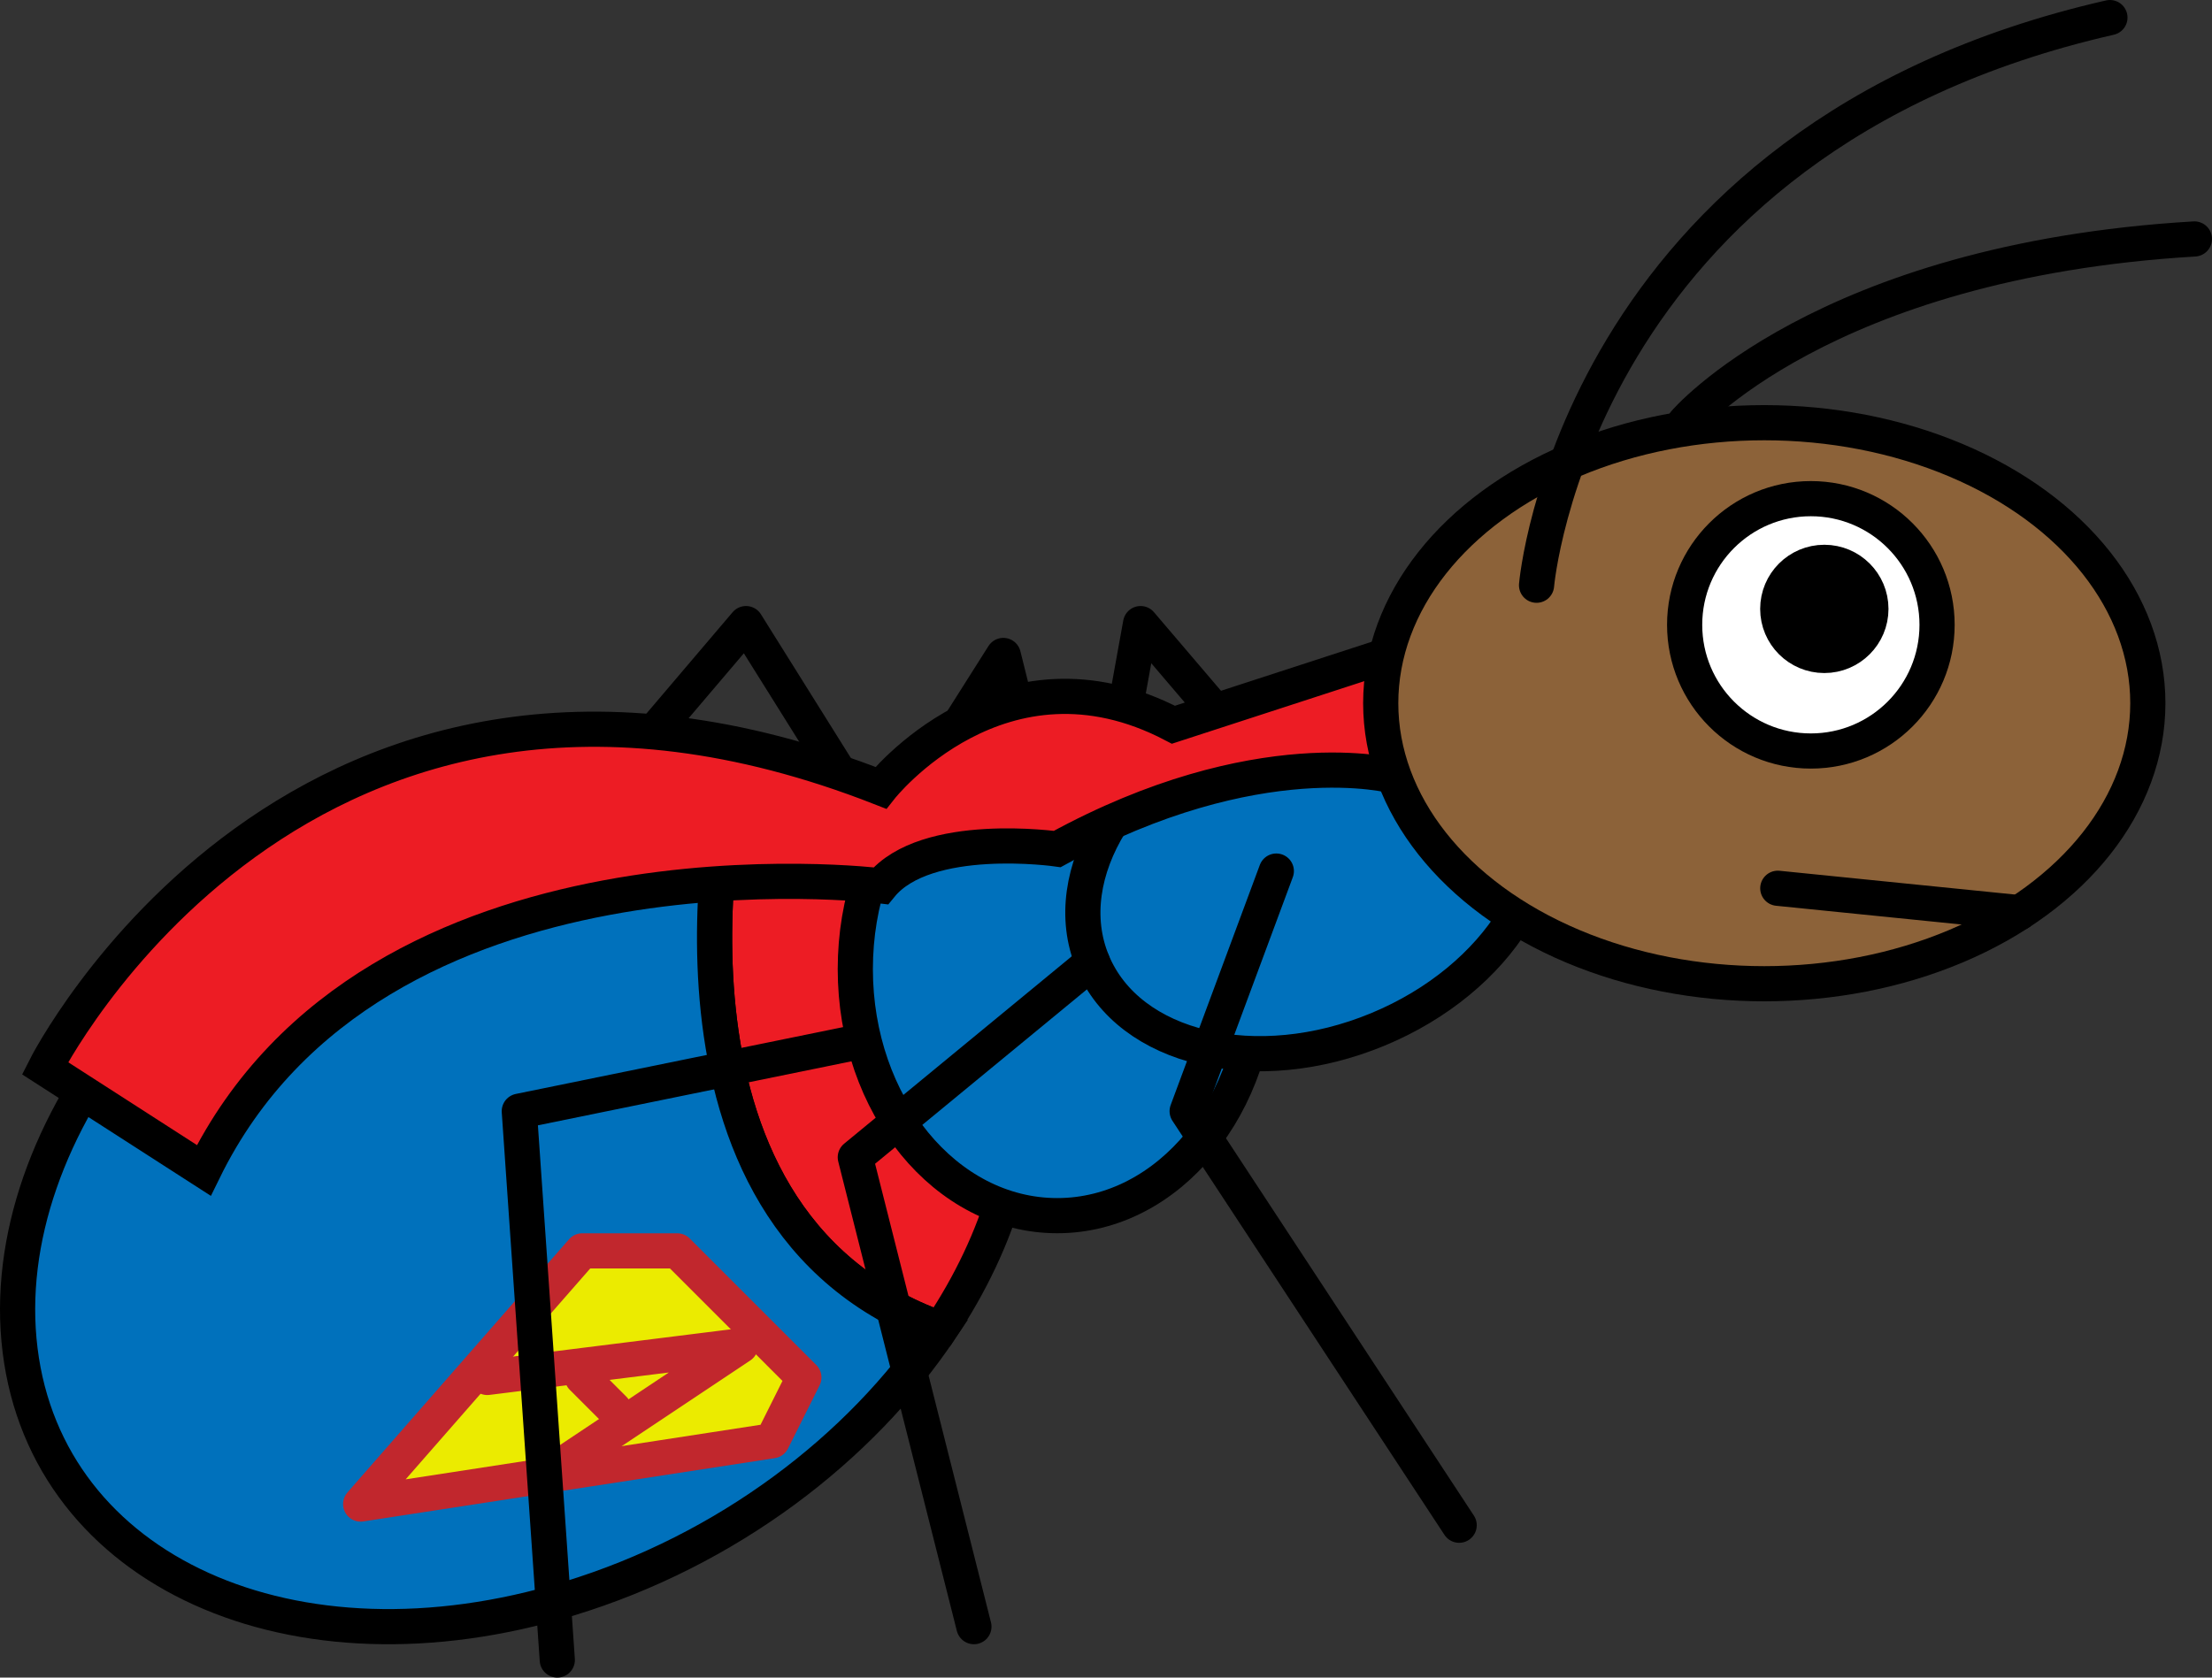 <?xml version="1.0" encoding="UTF-8"?>
<svg id="_Слой_2" data-name="Слой 2" xmlns="http://www.w3.org/2000/svg" viewBox="0 0 628.84 477.04">
  <rect x="0" y="0" width="628.84" height="477.04" fill="#333333" stroke="none"/>
  <defs>
    <style>
      .cls-1 {
        fill: #ed1c24;
      }

      .cls-1, .cls-2, .cls-3, .cls-4, .cls-5, .cls-6, .cls-7, .cls-8, .cls-9, .cls-10 {
        stroke-width: 10px;
      }

      .cls-1, .cls-2, .cls-3, .cls-5, .cls-6, .cls-8, .cls-9, .cls-10 {
        stroke: #000;
      }

      .cls-1, .cls-2, .cls-3, .cls-6, .cls-8, .cls-9 {
        stroke-miterlimit: 10;
      }

      .cls-2 {
        fill: #8c6239;
      }

      .cls-3 {
        fill: #fff;
      }

      .cls-4 {
        fill: #ebeb00;
      }

      .cls-4, .cls-5, .cls-6, .cls-7 {
        stroke-linecap: round;
      }

      .cls-4, .cls-5, .cls-7, .cls-10 {
        stroke-linejoin: round;
      }

      .cls-4, .cls-7 {
        stroke: #c1272d;
      }

      .cls-5, .cls-7, .cls-10 {
        fill: none;
      }

      .cls-8 {
        fill: #0071bc;
      }
    </style>
  </defs>
  <g id="_Слой_1-2" data-name="Слой 1">
    <g>
      <path d="M172.17,356.69c1.93,0,1.93-3,0-3s-1.93,3,0,3h0Z"/>
      <path class="cls-1" d="M267.39,377.9c-89.13-31.81-59.53-157.21-59.53-157.21,44.11,7.14,76.54,35.1,81.7,76.79,3.32,26.85-5.21,55.06-22.17,80.42Z"/>
      <path class="cls-8" d="M267.39,377.9c-22.78,34.07-60.76,63.02-105.68,76.7-78.38,23.88-148.23-7.75-156-70.65-7.78-62.9,49.46-133.24,127.85-157.12,26.42-8.05,51.87-9.79,74.3-6.14,0,0-29.6,125.4,59.53,157.21Z"/>
      <ellipse class="cls-8" cx="300.56" cy="275.57" rx="57.41" ry="70.12"/>
      <ellipse class="cls-8" cx="373.02" cy="247.7" rx="67.58" ry="48.77" transform="translate(-66.39 161.58) rotate(-22.5)"/>
      <polyline class="cls-5" points="310.58 273.56 243.15 329.09 276.87 462.56"/>
      <polyline class="cls-5" points="362.84 247.7 337.49 315.98 414.82 433.72"/>
      <polyline class="cls-10" points="248.06 234.83 212.08 177.33 176.54 219.13"/>
      <polyline class="cls-10" points="290.26 206.57 285.23 186.39 250.4 241.43"/>
      <polyline class="cls-10" points="348.22 205.44 324.25 177.33 318.96 206.57"/>
      <path class="cls-1" d="M396.25,220.69s-38.65-10.52-95.69,20.74c0,0-37.29-5.35-50.16,10.46,0,0-144.04-17.95-192.46,80.93l-45.15-29.06s72.47-144.4,237.61-79.73c0,0,34.25-43.55,83.19-17.94l60.52-19.69,2.14,34.3Z"/>
      <ellipse class="cls-2" cx="501.56" cy="199.97" rx="109.04" ry="79.77"/>
      <circle class="cls-3" cx="514.8" cy="177.68" r="35.88"/>
      <circle class="cls-9" cx="518.63" cy="173.15" r="13.24"/>
      <line class="cls-6" x1="574.09" y1="259.53" x2="505.4" y2="252.59"/>
      <path class="cls-5" d="M436.82,166.42s10.78-126.68,163-161.42"/>
      <path class="cls-5" d="M478.92,120.2s39.02-45.98,144.92-52.25"/>
      <polygon class="cls-4" points="102.53 427.7 165.53 355.7 192.53 355.7 228.53 391.7 219.53 409.7 102.53 427.7"/>
      <polyline class="cls-7" points="138.53 391.7 210.53 382.7 156.53 418.7"/>
      <line class="cls-7" x1="165.53" y1="391.7" x2="174.53" y2="400.7"/>
      <polyline class="cls-5" points="243.15 296.47 147.63 315.98 158.43 472.04"/>
    </g>
  </g>
</svg>